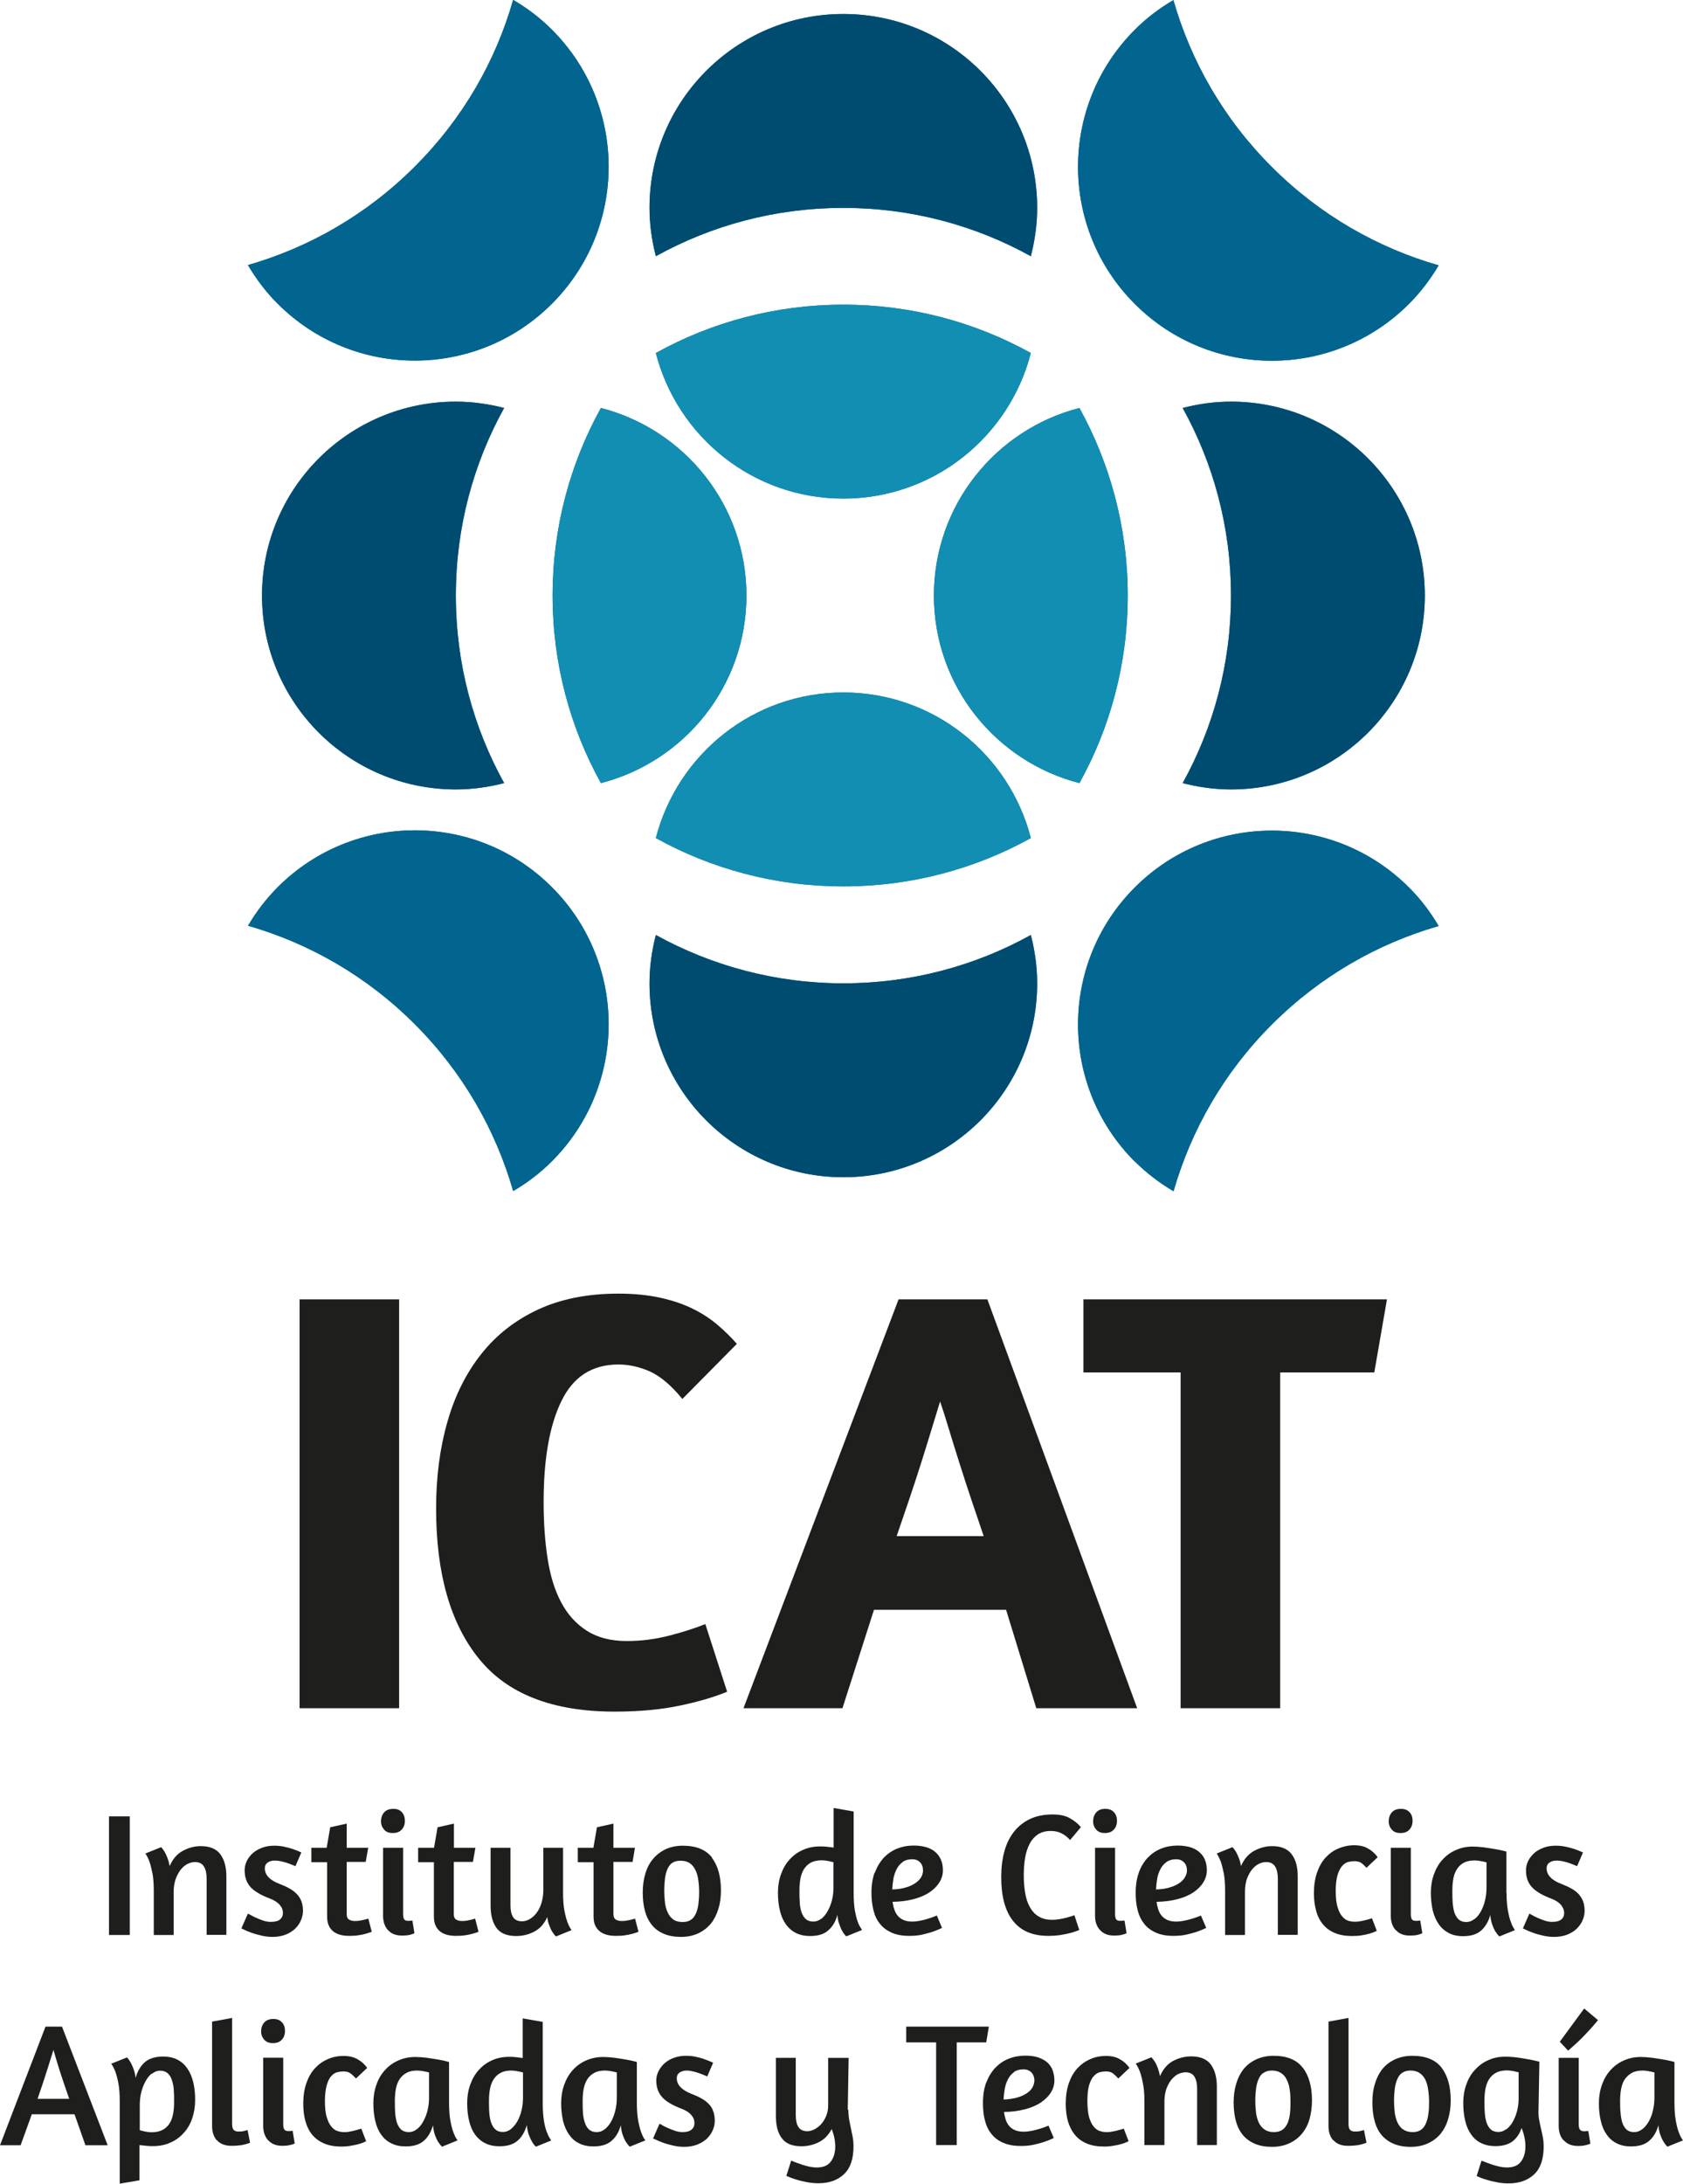 <?xml version="1.0" encoding="UTF-8"?><svg id="Capa_1" xmlns="http://www.w3.org/2000/svg" viewBox="0 0 114.27 148.22"><defs><style>.cls-1{fill:#004c71;}.cls-2{fill:#01658f;}.cls-3{fill:#128eb3;}.cls-4{fill:#1e1e1c;}</style></defs><g><path class="cls-2" d="M83.58,27.26c-1.14,0-2.23,.16-3.28,.43,2.09,3.77,3.28,8.11,3.28,12.73s-1.19,8.96-3.28,12.73c1.05,.27,2.15,.43,3.28,.43,7.27,0,13.16-5.89,13.16-13.16s-5.89-13.16-13.16-13.16Z"/><path class="cls-2" d="M34.23,27.69c-1.05-.27-2.15-.43-3.28-.43-7.27,0-13.16,5.89-13.16,13.16s5.89,13.16,13.16,13.16c1.14,0,2.23-.16,3.28-.43-2.09-3.77-3.28-8.11-3.28-12.73s1.19-8.96,3.28-12.73Z"/><path class="cls-2" d="M69.99,17.39c.27-1.05,.43-2.15,.43-3.28,0-7.27-5.89-13.16-13.16-13.16s-13.16,5.89-13.16,13.16c0,1.13,.16,2.23,.43,3.28,3.77-2.09,8.11-3.28,12.73-3.28s8.96,1.19,12.73,3.28Z"/><path class="cls-2" d="M44.53,63.46c-.27,1.05-.43,2.15-.43,3.28,0,7.27,5.89,13.16,13.16,13.16s13.16-5.89,13.16-13.16c0-1.14-.16-2.23-.43-3.28-3.77,2.09-8.11,3.28-12.73,3.28s-8.96-1.2-12.73-3.28Z"/><path class="cls-2" d="M77.05,78.83c.81,.8,1.69,1.47,2.63,2.02,1.19-4.14,3.41-8.06,6.68-11.32,3.27-3.27,7.18-5.49,11.32-6.68-.55-.93-1.21-1.82-2.02-2.62-5.14-5.14-13.47-5.14-18.61,0-5.14,5.14-5.14,13.47,0,18.61Z"/><path class="cls-2" d="M16.84,18c.55,.93,1.21,1.82,2.02,2.62,5.14,5.14,13.47,5.14,18.61,0,5.14-5.14,5.14-13.47,0-18.61-.8-.8-1.69-1.47-2.63-2.02-1.18,4.15-3.41,8.06-6.68,11.32-3.27,3.27-7.18,5.49-11.32,6.68Z"/><path class="cls-2" d="M79.68,0c-.94,.55-1.82,1.21-2.63,2.02-5.14,5.14-5.14,13.47,0,18.61,5.14,5.14,13.47,5.14,18.61,0,.8-.8,1.47-1.69,2.02-2.62-4.15-1.19-8.06-3.41-11.33-6.68-3.27-3.26-5.49-7.17-6.68-11.32Z"/><path class="cls-2" d="M34.84,80.84c.94-.55,1.82-1.21,2.63-2.02,5.14-5.14,5.14-13.47,0-18.61-5.14-5.14-13.47-5.14-18.61,0-.8,.8-1.47,1.69-2.02,2.62,4.14,1.19,8.05,3.41,11.32,6.68,3.27,3.27,5.49,7.18,6.68,11.32Z"/><path class="cls-2" d="M73.29,27.69c-5.68,1.46-9.88,6.6-9.88,12.73s4.2,11.27,9.88,12.73c2.09-3.77,3.28-8.11,3.28-12.73s-1.2-8.96-3.28-12.73Z"/><path class="cls-2" d="M50.68,40.42c0-6.13-4.2-11.27-9.88-12.73-2.09,3.77-3.28,8.11-3.28,12.73s1.19,8.96,3.28,12.73c5.68-1.46,9.88-6.6,9.88-12.73Z"/><path class="cls-2" d="M57.26,33.84c6.13,0,11.27-4.2,12.73-9.88-3.77-2.09-8.11-3.28-12.73-3.28s-8.96,1.19-12.73,3.28c1.46,5.68,6.6,9.88,12.73,9.88Z"/><path class="cls-2" d="M57.26,47c-6.13,0-11.26,4.2-12.73,9.88,3.77,2.09,8.11,3.28,12.73,3.28s8.96-1.19,12.73-3.28c-1.46-5.68-6.6-9.88-12.73-9.88Z"/><path class="cls-1" d="M83.58,27.26c-1.14,0-2.23,.16-3.28,.43,2.09,3.77,3.28,8.11,3.28,12.73s-1.19,8.96-3.28,12.73c1.05,.27,2.15,.43,3.28,.43,7.27,0,13.16-5.89,13.16-13.16s-5.89-13.16-13.16-13.16Z"/><path class="cls-1" d="M34.23,27.69c-1.05-.27-2.15-.43-3.28-.43-7.27,0-13.16,5.89-13.16,13.16s5.89,13.16,13.16,13.16c1.14,0,2.23-.16,3.28-.43-2.09-3.77-3.28-8.11-3.28-12.73s1.19-8.96,3.28-12.73Z"/><path class="cls-1" d="M69.99,17.39c.27-1.05,.43-2.15,.43-3.28,0-7.27-5.89-13.16-13.16-13.16s-13.16,5.89-13.16,13.16c0,1.13,.16,2.23,.43,3.28,3.77-2.09,8.11-3.28,12.73-3.28s8.96,1.19,12.73,3.28Z"/><path class="cls-1" d="M44.53,63.46c-.27,1.05-.43,2.15-.43,3.28,0,7.27,5.89,13.16,13.16,13.16s13.16-5.89,13.16-13.16c0-1.14-.16-2.23-.43-3.28-3.77,2.09-8.11,3.28-12.73,3.28s-8.96-1.2-12.73-3.28Z"/><path class="cls-2" d="M77.05,78.83c.81,.8,1.69,1.47,2.63,2.02,1.19-4.14,3.41-8.06,6.68-11.32,3.27-3.27,7.18-5.49,11.32-6.68-.55-.93-1.21-1.82-2.02-2.62-5.14-5.14-13.47-5.14-18.61,0-5.14,5.14-5.14,13.47,0,18.61Z"/><path class="cls-2" d="M16.84,18c.55,.93,1.21,1.82,2.02,2.62,5.14,5.14,13.47,5.14,18.61,0,5.14-5.14,5.14-13.47,0-18.61-.8-.8-1.69-1.47-2.63-2.02-1.18,4.15-3.41,8.06-6.68,11.32-3.27,3.27-7.18,5.49-11.32,6.68Z"/><path class="cls-2" d="M79.68,0c-.94,.55-1.82,1.21-2.63,2.02-5.14,5.14-5.14,13.47,0,18.61,5.14,5.14,13.47,5.14,18.61,0,.8-.8,1.47-1.69,2.02-2.62-4.15-1.19-8.06-3.41-11.33-6.68-3.27-3.26-5.49-7.17-6.68-11.32Z"/><path class="cls-2" d="M34.84,80.84c.94-.55,1.82-1.21,2.63-2.02,5.14-5.14,5.14-13.47,0-18.61-5.14-5.14-13.47-5.14-18.61,0-.8,.8-1.47,1.69-2.02,2.62,4.14,1.19,8.05,3.41,11.32,6.68,3.27,3.27,5.49,7.18,6.68,11.32Z"/><path class="cls-3" d="M73.29,27.69c-5.68,1.46-9.88,6.6-9.88,12.73s4.2,11.27,9.88,12.73c2.09-3.77,3.28-8.11,3.28-12.73s-1.2-8.96-3.28-12.73Z"/><path class="cls-3" d="M50.68,40.42c0-6.13-4.2-11.27-9.88-12.73-2.09,3.77-3.28,8.11-3.28,12.73s1.19,8.96,3.28,12.73c5.68-1.46,9.88-6.6,9.88-12.73Z"/><path class="cls-3" d="M57.26,33.84c6.13,0,11.27-4.2,12.73-9.88-3.77-2.09-8.11-3.28-12.73-3.28s-8.96,1.19-12.73,3.28c1.46,5.68,6.6,9.88,12.73,9.88Z"/><path class="cls-3" d="M57.26,47c-6.13,0-11.26,4.2-12.73,9.88,3.77,2.09,8.11,3.28,12.73,3.28s8.96-1.19,12.73-3.28c-1.46-5.68-6.6-9.88-12.73-9.88Z"/></g><g><path class="cls-4" d="M7.4,123.28h1.41v8.05h-1.41v-8.05Z"/><path class="cls-4" d="M14.03,131.33v-3.84c0-.33-.06-.6-.18-.8-.12-.2-.32-.31-.61-.31-.18,0-.36,.05-.53,.14-.17,.09-.32,.22-.46,.4-.13,.17-.24,.39-.33,.63-.08,.25-.13,.53-.13,.84v2.94h-1.35v-3c0-.48-.03-.87-.09-1.19-.07-.32-.13-.58-.2-.78-.08-.23-.18-.41-.28-.56l1.07-.43c.08,.08,.16,.19,.24,.32,.06,.11,.13,.25,.19,.41,.06,.16,.11,.34,.15,.55,.21-.48,.5-.82,.89-1.03,.39-.21,.79-.32,1.22-.32,.61,0,1.05,.18,1.33,.55,.27,.37,.41,.87,.41,1.5v3.97h-1.34Z"/><path class="cls-4" d="M18.62,125.27c.23,0,.46,.02,.68,.07,.22,.05,.42,.1,.59,.16,.21,.07,.4,.15,.57,.23l-.4,.93c-.16-.07-.32-.13-.48-.19-.13-.05-.28-.09-.45-.13-.16-.04-.33-.06-.48-.06-.18,0-.34,.04-.47,.13-.13,.09-.2,.22-.2,.39,0,.45,.33,.81,.99,1.06,.25,.1,.47,.19,.66,.3,.2,.11,.37,.23,.51,.38,.14,.14,.25,.31,.32,.49,.07,.18,.11,.41,.11,.66,0,.22-.05,.44-.14,.65-.09,.21-.22,.4-.4,.57-.18,.17-.39,.3-.65,.4-.26,.1-.55,.15-.87,.15-.26,0-.52-.03-.77-.09-.25-.06-.48-.12-.69-.2-.2-.07-.36-.14-.48-.2l-.18-.09,.44-1,.16,.08c.1,.06,.23,.13,.39,.2,.16,.07,.33,.14,.51,.2,.18,.06,.35,.08,.5,.08,.28,0,.48-.05,.62-.16,.13-.11,.2-.26,.2-.44,0-.21-.07-.39-.22-.56s-.37-.31-.66-.42c-.61-.23-1.05-.49-1.32-.78-.26-.29-.4-.67-.4-1.14,0-.22,.05-.43,.15-.64,.1-.2,.24-.38,.42-.54,.18-.15,.39-.27,.64-.36,.25-.09,.51-.13,.79-.13Z"/><path class="cls-4" d="M21.11,125.41h1.07l.24-1.39,1.12-.25v1.64h1.46l-.17,.96h-1.29v3.52c0,.21,.05,.34,.17,.4,.11,.06,.23,.09,.37,.09,.11,0,.22,0,.33-.02,.11-.02,.21-.04,.3-.06,.1-.03,.2-.05,.3-.08l.23,.89-.11,.04c-.07,.03-.18,.06-.31,.1-.14,.04-.3,.07-.49,.1-.18,.03-.39,.04-.61,.04s-.43-.02-.61-.07c-.19-.05-.35-.13-.48-.23-.13-.11-.24-.24-.31-.41-.08-.17-.11-.37-.11-.62v-3.67h-1.07v-.96Z"/><path class="cls-4" d="M27.29,123c.13,.15,.2,.34,.2,.58s-.07,.44-.21,.59c-.14,.16-.34,.24-.61,.24s-.45-.07-.59-.23c-.14-.16-.21-.34-.21-.56,0-.25,.07-.45,.21-.61,.14-.16,.35-.24,.63-.24,.25,0,.44,.07,.58,.23Zm-.95,8c-.22-.25-.33-.57-.33-.97v-4.62h1.36v4.5c0,.18,.03,.3,.08,.37,.05,.06,.14,.09,.25,.09h.1s.07,0,.1-.01c.03,0,.07,0,.1-.01l.14,.86c-.05,.03-.13,.06-.21,.08-.07,.02-.16,.05-.27,.06-.11,.01-.23,.02-.36,.02-.42,0-.74-.12-.96-.38Z"/><path class="cls-4" d="M28.4,125.41h1.07l.24-1.39,1.11-.25v1.64h1.46l-.17,.96h-1.3v3.52c0,.21,.06,.34,.17,.4,.11,.06,.23,.09,.36,.09,.11,0,.23,0,.33-.02,.11-.02,.21-.04,.3-.06,.1-.03,.2-.05,.29-.08l.23,.89-.1,.04c-.07,.03-.18,.06-.32,.1-.14,.04-.3,.07-.49,.1-.19,.03-.39,.04-.61,.04s-.43-.02-.61-.07c-.19-.05-.35-.13-.48-.23-.13-.11-.24-.24-.31-.41-.08-.17-.11-.37-.11-.62v-3.67h-1.07v-.96Z"/><path class="cls-4" d="M36.87,125.41h1.36v3.06c0,.47,.03,.87,.09,1.19,.06,.32,.13,.58,.2,.78,.09,.24,.18,.42,.29,.56l-1.06,.43c-.09-.08-.18-.2-.26-.33-.07-.11-.13-.25-.19-.41-.07-.16-.12-.36-.14-.58-.21,.47-.51,.8-.9,1-.39,.2-.79,.29-1.21,.29-.63,0-1.07-.18-1.34-.55-.26-.36-.4-.86-.4-1.5v-3.94h1.35v3.92c0,.34,.06,.6,.18,.79,.12,.19,.32,.28,.61,.28,.17,0,.35-.05,.52-.15,.17-.1,.33-.24,.46-.42,.14-.18,.25-.4,.33-.66,.08-.26,.13-.55,.13-.86v-2.9Z"/><path class="cls-4" d="M39.22,125.41h1.07l.24-1.39,1.12-.25v1.64h1.46l-.16,.96h-1.3v3.52c0,.21,.06,.34,.17,.4,.11,.06,.23,.09,.37,.09,.11,0,.22,0,.33-.02,.11-.02,.21-.04,.3-.06,.1-.03,.2-.05,.3-.08l.23,.89-.1,.04c-.07,.03-.18,.06-.32,.1-.14,.04-.3,.07-.49,.1-.19,.03-.39,.04-.61,.04s-.43-.02-.62-.07c-.19-.05-.35-.13-.48-.23-.14-.11-.24-.24-.32-.41-.08-.17-.11-.37-.11-.62v-3.67h-1.07v-.96Z"/><path class="cls-4" d="M48.33,126.08c.41,.54,.62,1.28,.62,2.22,0,.44-.05,.86-.17,1.24-.11,.38-.28,.72-.5,1-.23,.28-.51,.5-.85,.67-.34,.16-.74,.25-1.19,.25s-.84-.07-1.17-.21c-.33-.14-.6-.34-.81-.6-.21-.26-.37-.58-.47-.95-.1-.37-.15-.79-.15-1.26s.06-.87,.17-1.25c.11-.39,.28-.72,.51-1,.23-.28,.51-.5,.85-.67,.34-.16,.74-.25,1.19-.25,.91,0,1.57,.27,1.99,.81Zm-2.67,.34c-.15,.1-.26,.25-.34,.43-.08,.19-.14,.4-.17,.65-.03,.25-.05,.52-.05,.81s.02,.57,.05,.83c.03,.26,.1,.49,.2,.69,.09,.2,.22,.34,.38,.46,.16,.11,.37,.16,.62,.16,.23,0,.42-.05,.56-.15,.15-.1,.26-.25,.34-.43,.08-.18,.14-.4,.17-.65,.03-.25,.05-.51,.05-.79s-.02-.57-.06-.83c-.03-.26-.1-.49-.2-.69-.1-.2-.22-.35-.39-.46-.16-.11-.37-.16-.62-.16-.23,0-.42,.05-.56,.15Z"/><path class="cls-4" d="M57.46,131.42s-.05-.05-.11-.11c-.06-.07-.12-.16-.18-.28-.07-.12-.13-.27-.19-.45-.07-.18-.11-.39-.12-.62-.13,.48-.35,.83-.65,1.08-.29,.25-.7,.36-1.21,.36-.37,0-.69-.07-.97-.21-.27-.14-.5-.34-.68-.6-.18-.25-.32-.57-.4-.93-.09-.37-.13-.77-.13-1.21s.07-.87,.21-1.25c.14-.39,.33-.72,.58-.99,.25-.28,.55-.5,.9-.65,.35-.16,.74-.24,1.15-.24,.14,0,.29,0,.46,.02,.16,.01,.32,.04,.48,.06v-2.69l1.36,.24v5.52c0,.47,.03,.87,.08,1.18,.06,.32,.12,.57,.19,.76,.07,.2,.14,.33,.2,.42,.06,.09,.09,.14,.1,.16l-1.06,.43Zm-1.69-1.19c.16-.13,.31-.31,.43-.53,.12-.22,.22-.46,.29-.74,.07-.28,.1-.56,.1-.86v-1.71c-.08-.02-.2-.05-.35-.08-.16-.03-.3-.05-.43-.05-.3,0-.55,.05-.74,.15-.19,.1-.35,.25-.47,.43-.12,.18-.2,.4-.25,.65-.05,.25-.07,.53-.07,.83,0,.28,0,.54,.02,.8,.01,.25,.06,.48,.12,.67,.07,.19,.17,.35,.29,.46,.13,.11,.3,.17,.51,.17,.2,0,.38-.07,.55-.2Z"/><path class="cls-4" d="M59.4,127.11c.14-.4,.35-.74,.6-1.02,.26-.27,.56-.48,.91-.62,.35-.14,.72-.21,1.13-.21,.36,0,.66,.05,.91,.13,.25,.09,.45,.2,.61,.36,.16,.15,.27,.33,.35,.53,.08,.21,.11,.43,.11,.67,0,.28-.08,.56-.24,.81-.16,.26-.39,.49-.68,.68-.3,.2-.66,.35-1.08,.46-.42,.11-.89,.17-1.42,.18,.03,.18,.06,.35,.12,.51,.05,.16,.13,.31,.23,.43,.1,.12,.23,.22,.39,.29,.15,.07,.35,.11,.59,.11,.17,0,.36-.02,.56-.06,.2-.04,.38-.09,.54-.14,.2-.06,.39-.13,.58-.21l.35,.84c-.21,.1-.43,.19-.66,.27-.21,.07-.45,.13-.71,.19-.27,.06-.55,.08-.86,.08-.46,0-.85-.07-1.17-.21s-.59-.33-.8-.59c-.21-.25-.36-.56-.45-.92-.09-.36-.14-.76-.14-1.19,0-.53,.07-1,.22-1.4Zm1.89-.73c-.17,.12-.31,.28-.41,.48-.1,.2-.18,.42-.22,.65-.04,.24-.07,.49-.08,.73,.38-.01,.7-.06,.97-.15,.26-.08,.48-.19,.64-.31,.17-.12,.29-.26,.37-.4,.07-.14,.11-.28,.11-.43,0-.23-.07-.42-.2-.55-.13-.14-.31-.21-.53-.21-.26,0-.48,.06-.65,.18Z"/><path class="cls-4" d="M72.67,124.9c-.19-.21-.39-.37-.6-.47-.21-.11-.46-.16-.73-.16-.34,0-.63,.08-.87,.23-.23,.16-.42,.37-.56,.64-.14,.27-.25,.59-.31,.96-.06,.36-.09,.76-.09,1.17s.03,.81,.09,1.18c.06,.37,.16,.69,.31,.96,.15,.28,.34,.5,.59,.65,.25,.16,.56,.24,.94,.24,.18,0,.35-.02,.53-.05,.16-.03,.32-.06,.46-.1,.14-.04,.26-.07,.35-.1,.09-.03,.15-.05,.17-.06l.33,1-.15,.06c-.1,.04-.25,.09-.44,.14-.19,.05-.41,.1-.67,.14-.26,.04-.54,.06-.85,.06-1.06,0-1.86-.34-2.39-1.02-.54-.68-.8-1.67-.8-2.98,0-.63,.07-1.2,.21-1.72,.14-.52,.36-.97,.65-1.34,.29-.37,.65-.66,1.09-.87,.44-.21,.96-.31,1.55-.31,.47,0,.86,.08,1.17,.26,.3,.17,.55,.37,.74,.6l-.73,.87Z"/><path class="cls-4" d="M75.64,123c.13,.15,.2,.34,.2,.58s-.07,.44-.21,.59c-.14,.16-.34,.24-.61,.24s-.45-.07-.59-.23c-.14-.16-.21-.34-.21-.56,0-.25,.07-.45,.21-.61,.14-.16,.34-.24,.62-.24,.25,0,.45,.07,.58,.23Zm-.95,8c-.23-.25-.34-.57-.34-.97v-4.62h1.36v4.5c0,.18,.03,.3,.08,.37,.05,.06,.14,.09,.25,.09h.1s.07,0,.1-.01c.03,0,.07,0,.11-.01l.14,.86c-.05,.03-.13,.06-.21,.08-.07,.02-.16,.05-.27,.06-.11,.01-.23,.02-.36,.02-.42,0-.74-.12-.96-.38Z"/><path class="cls-4" d="M77.31,127.11c.15-.4,.35-.74,.61-1.02,.26-.27,.56-.48,.91-.62,.35-.14,.73-.21,1.13-.21,.36,0,.66,.05,.91,.13,.25,.09,.45,.2,.61,.36,.16,.15,.28,.33,.35,.53,.08,.21,.11,.43,.11,.67,0,.28-.08,.56-.24,.81-.16,.26-.39,.49-.68,.68-.3,.2-.66,.35-1.08,.46-.42,.11-.89,.17-1.41,.18,.02,.18,.06,.35,.11,.51,.05,.16,.13,.31,.23,.43,.1,.12,.23,.22,.39,.29,.16,.07,.35,.11,.59,.11,.17,0,.36-.02,.56-.06,.2-.04,.38-.09,.55-.14,.2-.06,.39-.13,.58-.21l.36,.84c-.21,.1-.43,.19-.66,.27-.21,.07-.45,.13-.71,.19-.27,.06-.56,.08-.86,.08-.46,0-.85-.07-1.17-.21-.32-.14-.59-.33-.8-.59-.2-.25-.36-.56-.45-.92-.1-.36-.14-.76-.14-1.19,0-.53,.07-1,.22-1.4Zm1.89-.73c-.17,.12-.31,.28-.41,.48-.11,.2-.18,.42-.22,.65-.04,.24-.07,.49-.08,.73,.38-.01,.71-.06,.97-.15,.27-.08,.48-.19,.65-.31,.17-.12,.29-.26,.36-.4,.08-.14,.12-.28,.12-.43,0-.23-.07-.42-.2-.55-.14-.14-.31-.21-.53-.21-.26,0-.48,.06-.65,.18Z"/><path class="cls-4" d="M86.76,131.33v-3.84c0-.33-.06-.6-.18-.8-.12-.2-.32-.31-.61-.31-.18,0-.36,.05-.53,.14-.17,.09-.32,.22-.46,.4-.13,.17-.24,.39-.33,.63-.08,.25-.12,.53-.12,.84v2.94h-1.35v-3c0-.48-.03-.87-.09-1.19-.07-.32-.13-.58-.2-.78-.09-.23-.18-.41-.28-.56l1.07-.43c.08,.08,.16,.19,.24,.32,.06,.11,.13,.25,.19,.41,.07,.16,.11,.34,.15,.55,.21-.48,.51-.82,.89-1.03,.39-.21,.8-.32,1.22-.32,.61,0,1.05,.18,1.33,.55,.28,.37,.41,.87,.41,1.5v3.97h-1.34Z"/><path class="cls-4" d="M92.81,126.8c-.12-.13-.24-.25-.36-.34-.12-.1-.29-.14-.5-.14-.12,0-.25,.02-.4,.05-.15,.04-.28,.12-.41,.26-.13,.14-.23,.34-.32,.61-.08,.27-.13,.64-.13,1.09s.04,.84,.13,1.12c.08,.27,.19,.49,.32,.63,.13,.15,.27,.25,.42,.29,.15,.04,.29,.06,.44,.06,.11,0,.23-.01,.34-.03,.12-.02,.23-.04,.34-.07,.11-.03,.21-.05,.29-.08,.08-.02,.14-.04,.18-.06l.33,.86s-.08,.03-.16,.07c-.08,.04-.2,.08-.34,.12-.14,.04-.31,.08-.51,.11-.2,.04-.42,.05-.67,.05-.46,0-.85-.07-1.18-.21-.33-.14-.59-.33-.8-.59-.21-.25-.37-.56-.46-.92-.1-.36-.15-.76-.15-1.19,0-.52,.07-.98,.21-1.39,.14-.4,.33-.75,.58-1.02,.25-.27,.53-.48,.87-.62,.33-.14,.69-.22,1.07-.22s.69,.07,.94,.22c.26,.14,.48,.34,.66,.59l-.76,.72Z"/><path class="cls-4" d="M95.71,123c.13,.15,.2,.34,.2,.58s-.07,.44-.21,.59c-.13,.16-.34,.24-.61,.24s-.45-.07-.59-.23c-.14-.16-.21-.34-.21-.56,0-.25,.07-.45,.21-.61,.14-.16,.34-.24,.62-.24,.25,0,.45,.07,.58,.23Zm-.95,8c-.22-.25-.33-.57-.33-.97v-4.62h1.36v4.5c0,.18,.03,.3,.08,.37,.06,.06,.14,.09,.25,.09h.1s.07,0,.1-.01c.04,0,.07,0,.11-.01l.14,.86c-.06,.03-.13,.06-.21,.08-.07,.02-.16,.05-.27,.06-.11,.01-.23,.02-.36,.02-.42,0-.74-.12-.96-.38Z"/><path class="cls-4" d="M102.29,128.47c0,.47,.03,.87,.09,1.19,.06,.32,.12,.58,.2,.78,.08,.24,.18,.42,.28,.56l-1.06,.43c-.1-.1-.2-.23-.29-.37-.07-.12-.14-.28-.2-.46-.06-.18-.11-.39-.12-.63-.14,.48-.36,.83-.65,1.08-.3,.25-.7,.36-1.2,.36-.38,0-.7-.07-.97-.21-.27-.14-.5-.34-.68-.6-.18-.25-.32-.57-.41-.93-.08-.37-.13-.77-.13-1.21s.07-.87,.21-1.25c.14-.39,.33-.72,.58-.99,.25-.28,.55-.5,.9-.65,.35-.16,.73-.24,1.15-.24,.24,0,.49,.02,.74,.05,.26,.04,.5,.07,.72,.11,.22,.04,.41,.07,.56,.11,.16,.04,.25,.06,.27,.07v2.81Zm-2.17,1.78c.17-.13,.31-.31,.43-.53,.12-.22,.22-.47,.28-.75,.07-.28,.1-.57,.1-.86v-1.71c-.08-.02-.2-.05-.36-.08-.16-.03-.3-.05-.43-.05-.3,0-.55,.05-.74,.15-.2,.1-.35,.25-.47,.43-.12,.18-.21,.4-.25,.65-.05,.25-.07,.53-.07,.83,0,.28,0,.54,.02,.8,.02,.25,.06,.48,.12,.68,.07,.19,.16,.35,.29,.47,.13,.11,.3,.17,.51,.17,.2,0,.38-.06,.55-.2Z"/><path class="cls-4" d="M105.63,125.27c.23,0,.46,.02,.68,.07,.22,.05,.42,.1,.6,.16,.2,.07,.39,.15,.57,.23l-.4,.93c-.16-.07-.31-.13-.47-.19-.13-.05-.28-.09-.45-.13-.16-.04-.32-.06-.48-.06-.18,0-.34,.04-.47,.13-.13,.09-.2,.22-.2,.39,0,.45,.33,.81,.99,1.06,.25,.1,.46,.19,.66,.3,.2,.11,.37,.23,.51,.38,.13,.14,.24,.31,.31,.49s.11,.41,.11,.66c0,.22-.05,.44-.14,.65-.09,.21-.23,.4-.4,.57-.18,.17-.4,.3-.65,.4-.26,.1-.55,.15-.88,.15-.26,0-.52-.03-.77-.09-.26-.06-.49-.12-.69-.2-.2-.07-.36-.14-.48-.2l-.18-.09,.44-1,.15,.08c.1,.06,.23,.13,.39,.2,.16,.07,.33,.14,.51,.2,.18,.06,.35,.08,.5,.08,.28,0,.48-.05,.61-.16,.14-.11,.2-.26,.2-.44,0-.21-.08-.39-.22-.56-.15-.17-.37-.31-.66-.42-.61-.23-1.05-.49-1.31-.78-.27-.29-.4-.67-.4-1.14,0-.22,.05-.43,.15-.64,.1-.2,.25-.38,.42-.54,.18-.15,.39-.27,.64-.36,.24-.09,.51-.13,.8-.13Z"/><path class="cls-4" d="M3.09,137.55h1.12l3.1,8.05h-1.51l-.74-2.1H2.16l-.76,2.1H0l3.09-8.05Zm1.61,4.9c-.25-.71-.47-1.36-.66-1.95-.18-.58-.32-1.04-.41-1.37-.11,.36-.26,.83-.44,1.4-.18,.58-.4,1.22-.64,1.92h2.15Z"/><path class="cls-4" d="M8.13,148.22v-5.62c0-.48-.03-.87-.09-1.19-.06-.32-.13-.58-.2-.78-.09-.23-.18-.42-.29-.56l1.07-.43c.1,.1,.18,.22,.26,.36,.06,.12,.13,.26,.19,.43,.06,.17,.11,.37,.14,.6,.13-.48,.35-.83,.64-1.08,.29-.24,.7-.37,1.23-.37,.37,0,.69,.07,.96,.21,.28,.14,.5,.34,.68,.6,.18,.26,.31,.57,.4,.93,.09,.37,.13,.77,.13,1.21s-.07,.87-.2,1.25c-.13,.39-.33,.72-.58,.99-.25,.28-.55,.5-.9,.65-.35,.16-.74,.24-1.17,.24-.15,0-.3,0-.46-.02-.16-.02-.31-.03-.47-.05v2.39l-1.36,.23Zm2.18-7.49c-.17,.13-.31,.31-.43,.53-.12,.22-.22,.47-.29,.75-.07,.28-.1,.56-.1,.86v1.71c.08,.03,.2,.05,.36,.09,.16,.03,.3,.05,.42,.05,.3,0,.55-.05,.75-.15,.2-.1,.36-.25,.48-.43,.12-.18,.2-.4,.25-.65,.05-.25,.07-.53,.07-.83,0-.28,0-.54-.02-.8-.01-.25-.06-.48-.13-.68-.06-.2-.16-.35-.29-.47-.13-.11-.3-.17-.51-.17-.2,0-.38,.07-.55,.21Z"/><path class="cls-4" d="M14.72,145.27c-.21-.25-.32-.57-.32-.96v-7.1l1.36-.25v7.22c0,.18,.04,.31,.11,.38,.07,.07,.17,.11,.31,.11,.08,0,.16,0,.23-.01,.08,0,.14-.02,.21-.04,.07-.02,.13-.03,.19-.05l.17,.86c-.1,.04-.22,.08-.35,.11-.11,.03-.24,.06-.39,.07-.15,.02-.32,.03-.51,.03-.45,0-.78-.13-1-.38Z"/><path class="cls-4" d="M19.15,137.26c.13,.15,.2,.34,.2,.58s-.07,.44-.21,.59c-.14,.16-.34,.24-.61,.24s-.45-.08-.59-.23c-.14-.16-.21-.34-.21-.56,0-.25,.07-.45,.21-.61,.14-.16,.35-.24,.62-.24,.25,0,.45,.07,.58,.23Zm-.95,8c-.22-.25-.33-.57-.33-.97v-4.63h1.36v4.51c0,.18,.03,.3,.08,.37,.05,.06,.14,.1,.25,.1h.1s.07,0,.1-.01c.03,0,.07,0,.11-.01l.14,.86c-.05,.03-.13,.06-.21,.08-.07,.02-.16,.04-.27,.06-.11,.01-.23,.02-.36,.02-.42,0-.74-.13-.96-.38Z"/><path class="cls-4" d="M24.17,141.07c-.12-.13-.24-.25-.37-.34-.12-.1-.29-.14-.49-.14-.12,0-.25,.02-.4,.05-.15,.04-.29,.12-.41,.26-.13,.13-.23,.34-.31,.61-.08,.27-.13,.64-.13,1.09s.04,.84,.13,1.11c.08,.27,.19,.49,.32,.64,.13,.15,.27,.25,.42,.29,.15,.05,.3,.07,.44,.07,.11,0,.23,0,.34-.03,.12-.02,.23-.04,.34-.07,.11-.03,.21-.06,.29-.08,.08-.02,.15-.04,.19-.06l.33,.86s-.08,.03-.16,.07c-.08,.04-.2,.08-.34,.12-.15,.04-.31,.08-.51,.11-.2,.04-.42,.06-.67,.06-.46,0-.85-.07-1.17-.21-.33-.14-.59-.33-.81-.59-.21-.25-.36-.56-.46-.91-.1-.36-.15-.76-.15-1.19,0-.53,.07-.99,.21-1.4,.14-.4,.33-.74,.58-1.01,.25-.27,.54-.48,.87-.62,.33-.15,.69-.22,1.07-.22s.69,.07,.95,.22c.26,.14,.48,.34,.66,.59l-.76,.72Z"/><path class="cls-4" d="M30.49,142.73c0,.48,.03,.87,.09,1.2,.06,.32,.12,.58,.2,.78,.09,.24,.18,.43,.29,.56l-1.06,.43c-.1-.1-.2-.23-.29-.37-.07-.13-.14-.28-.2-.46-.06-.18-.1-.39-.12-.63-.14,.48-.35,.83-.65,1.08-.3,.25-.7,.36-1.21,.36-.37,0-.7-.07-.97-.21-.28-.13-.5-.33-.69-.59-.18-.25-.32-.57-.4-.93-.09-.37-.13-.77-.13-1.21s.07-.87,.21-1.25c.13-.39,.33-.72,.58-.99,.25-.28,.55-.5,.9-.65,.35-.16,.73-.24,1.16-.24,.24,0,.48,.02,.74,.05,.26,.04,.5,.07,.72,.11,.22,.04,.41,.07,.56,.11,.16,.04,.24,.06,.27,.07v2.8Zm-2.18,1.78c.17-.13,.31-.31,.43-.53,.12-.22,.22-.46,.29-.75,.07-.28,.1-.57,.1-.86v-1.71c-.08-.02-.2-.05-.36-.08-.16-.03-.3-.05-.43-.05-.3,0-.55,.05-.74,.16-.2,.1-.35,.25-.47,.43-.12,.18-.2,.4-.25,.65-.05,.25-.07,.53-.07,.83,0,.28,0,.54,.02,.8,.02,.25,.06,.48,.12,.67,.07,.2,.17,.36,.29,.47,.13,.11,.3,.17,.51,.17,.2,0,.38-.06,.55-.2Z"/><path class="cls-4" d="M36.38,145.69s-.05-.05-.11-.11c-.05-.07-.12-.16-.18-.28-.07-.12-.13-.27-.2-.45-.06-.18-.1-.39-.12-.62-.14,.48-.35,.83-.65,1.08-.3,.25-.7,.36-1.21,.36-.37,0-.7-.07-.97-.21-.27-.13-.5-.33-.69-.59-.18-.25-.32-.57-.4-.93-.09-.37-.13-.77-.13-1.21s.07-.87,.21-1.25c.14-.39,.33-.72,.58-.99,.25-.28,.55-.5,.89-.65,.35-.16,.74-.24,1.15-.24,.14,0,.3,0,.46,.02,.16,.02,.32,.04,.48,.06v-2.69l1.36,.24v5.52c0,.48,.03,.87,.08,1.18,.05,.32,.12,.57,.19,.76,.07,.19,.14,.33,.2,.42,.06,.09,.09,.15,.1,.17l-1.06,.43Zm-1.69-1.19c.17-.13,.31-.31,.44-.53,.12-.22,.22-.46,.28-.74,.07-.28,.1-.56,.1-.86v-1.71c-.08-.02-.2-.05-.36-.08-.16-.03-.3-.05-.42-.05-.3,0-.55,.05-.74,.16-.2,.1-.35,.25-.47,.43-.12,.18-.2,.4-.25,.65-.05,.25-.07,.53-.07,.83,0,.28,0,.54,.02,.8,.02,.25,.06,.48,.13,.67,.07,.2,.16,.35,.29,.46,.13,.12,.3,.17,.51,.17,.2,0,.38-.07,.55-.2Z"/><path class="cls-4" d="M43.24,142.73c0,.48,.03,.87,.09,1.2,.06,.32,.13,.58,.2,.78,.09,.24,.18,.43,.29,.56l-1.06,.43c-.11-.1-.2-.23-.29-.37-.07-.13-.14-.28-.2-.46-.06-.18-.1-.39-.12-.63-.13,.48-.35,.83-.65,1.08-.3,.25-.7,.36-1.21,.36-.37,0-.7-.07-.97-.21-.28-.13-.5-.33-.68-.59-.18-.25-.32-.57-.41-.93-.08-.37-.13-.77-.13-1.21s.07-.87,.21-1.25c.14-.39,.33-.72,.58-.99,.25-.28,.55-.5,.9-.65,.35-.16,.74-.24,1.16-.24,.24,0,.48,.02,.74,.05,.26,.04,.5,.07,.72,.11,.22,.04,.41,.07,.56,.11,.16,.04,.25,.06,.27,.07v2.8Zm-2.17,1.78c.16-.13,.31-.31,.43-.53,.12-.22,.21-.46,.28-.75,.07-.28,.1-.57,.1-.86v-1.71c-.08-.02-.2-.05-.36-.08-.15-.03-.3-.05-.43-.05-.3,0-.55,.05-.74,.16-.2,.1-.35,.25-.47,.43-.12,.18-.2,.4-.25,.65-.05,.25-.07,.53-.07,.83,0,.28,0,.54,.02,.8,.02,.25,.06,.48,.13,.67,.07,.2,.16,.36,.29,.47,.13,.11,.3,.17,.51,.17,.2,0,.38-.06,.55-.2Z"/><path class="cls-4" d="M46.58,139.53c.23,0,.46,.02,.68,.07,.22,.05,.42,.1,.59,.17,.2,.07,.4,.15,.57,.23l-.4,.93c-.16-.07-.32-.13-.47-.19-.14-.05-.28-.1-.45-.14-.16-.04-.32-.07-.48-.07-.18,0-.34,.05-.47,.13-.13,.09-.2,.22-.2,.39,0,.45,.33,.8,.99,1.06,.25,.1,.47,.19,.66,.3,.2,.11,.37,.23,.51,.38,.14,.14,.25,.3,.31,.49,.07,.18,.11,.4,.11,.66,0,.22-.05,.44-.14,.65-.09,.21-.23,.4-.4,.57-.18,.16-.4,.3-.66,.4-.26,.1-.55,.15-.87,.15-.26,0-.52-.03-.77-.09-.26-.06-.48-.12-.69-.2-.2-.07-.36-.14-.48-.2l-.18-.08,.44-1,.15,.08c.1,.06,.23,.13,.39,.2,.16,.07,.33,.14,.51,.2,.18,.06,.35,.09,.5,.09,.28,0,.48-.05,.62-.17,.14-.11,.2-.26,.2-.44,0-.21-.07-.39-.22-.56-.15-.17-.37-.31-.66-.42-.61-.23-1.05-.49-1.31-.78-.27-.3-.4-.67-.4-1.14,0-.22,.05-.43,.16-.64,.1-.2,.24-.38,.42-.54,.18-.15,.39-.28,.64-.36,.25-.09,.51-.13,.8-.13Z"/><path class="cls-4" d="M57.6,143.19c0,.24,.02,.45,.05,.65,.04,.2,.08,.39,.12,.59,.04,.2,.08,.39,.12,.59,.04,.2,.06,.42,.06,.66,0,.84-.21,1.47-.64,1.88-.43,.41-1.01,.62-1.74,.62-.24,0-.48-.02-.71-.06-.24-.05-.46-.09-.66-.15-.2-.06-.37-.11-.52-.17-.14-.06-.23-.1-.29-.12l.33-1.04c.11,.05,.23,.1,.37,.15,.14,.05,.28,.1,.43,.15,.15,.05,.3,.08,.46,.12,.16,.03,.31,.05,.47,.05,.44,0,.76-.13,.96-.4,.2-.27,.3-.61,.3-1.03,0-.38-.08-.77-.24-1.18-.22,.42-.52,.72-.89,.9-.37,.18-.75,.27-1.16,.27-.63,0-1.07-.18-1.34-.55-.27-.36-.4-.86-.4-1.5v-3.95h1.35v3.91c0,.33,.06,.6,.18,.78,.12,.19,.32,.29,.61,.29,.15,0,.31-.05,.48-.13,.17-.09,.33-.21,.46-.36,.14-.16,.25-.34,.34-.56,.09-.22,.13-.45,.13-.71v-3.22h1.39l-.06,3.52Z"/><path class="cls-4" d="M67.14,137.55l-.18,1.07h-2v6.97h-1.4v-6.97h-2.03v-1.07h5.61Z"/><path class="cls-4" d="M66.96,141.37c.15-.41,.35-.74,.61-1.02,.26-.27,.56-.48,.91-.62,.35-.14,.73-.21,1.13-.21,.36,0,.66,.04,.91,.13,.25,.09,.46,.21,.61,.35,.16,.15,.28,.33,.35,.54,.07,.21,.11,.43,.11,.67,0,.28-.08,.56-.24,.81-.16,.26-.39,.48-.68,.68-.3,.2-.66,.35-1.08,.46-.42,.11-.89,.18-1.42,.18,.02,.18,.06,.35,.11,.51,.05,.16,.13,.31,.23,.43,.1,.12,.23,.22,.39,.29,.16,.07,.36,.11,.6,.11,.18,0,.36-.02,.56-.06,.2-.04,.38-.09,.55-.14,.2-.06,.39-.13,.58-.21l.36,.84c-.21,.1-.43,.19-.67,.27-.21,.07-.44,.13-.72,.19-.27,.06-.55,.08-.85,.08-.46,0-.85-.07-1.18-.21-.33-.14-.59-.33-.8-.59-.21-.25-.36-.56-.45-.91-.1-.36-.14-.76-.14-1.19,0-.53,.07-1,.22-1.41Zm1.89-.73c-.17,.12-.31,.28-.41,.48-.1,.19-.18,.41-.22,.65-.04,.24-.07,.48-.08,.73,.38-.02,.7-.07,.97-.15,.27-.08,.48-.19,.65-.31,.17-.12,.29-.26,.36-.4,.07-.15,.11-.29,.11-.43,0-.23-.07-.41-.2-.55-.14-.14-.32-.21-.54-.21-.26,0-.48,.06-.65,.18Z"/><path class="cls-4" d="M75.93,141.07c-.12-.13-.24-.25-.36-.34-.12-.1-.29-.14-.49-.14-.12,0-.25,.02-.4,.05-.15,.04-.28,.12-.41,.26-.13,.13-.23,.34-.32,.61-.08,.27-.12,.64-.12,1.09s.04,.84,.12,1.11c.08,.27,.19,.49,.32,.64,.13,.15,.27,.25,.42,.29,.15,.05,.29,.07,.44,.07,.11,0,.22,0,.34-.03,.12-.02,.24-.04,.35-.07,.11-.03,.21-.06,.29-.08,.08-.02,.15-.04,.19-.06l.33,.86s-.08,.03-.16,.07c-.08,.04-.2,.08-.34,.12-.14,.04-.31,.08-.51,.11-.2,.04-.42,.06-.66,.06-.46,0-.85-.07-1.18-.21-.33-.14-.59-.33-.8-.59-.21-.25-.36-.56-.47-.91-.1-.36-.15-.76-.15-1.19,0-.53,.07-.99,.21-1.4,.14-.4,.33-.74,.58-1.01,.25-.27,.54-.48,.87-.62,.33-.15,.69-.22,1.07-.22s.69,.07,.94,.22c.26,.14,.48,.34,.66,.59l-.76,.72Z"/><path class="cls-4" d="M81.28,145.59v-3.84c0-.33-.06-.6-.18-.8-.12-.2-.32-.3-.6-.3-.18,0-.36,.05-.53,.13-.17,.09-.32,.23-.46,.4-.13,.17-.24,.38-.33,.63-.08,.25-.12,.53-.12,.84v2.94h-1.36v-3c0-.48-.03-.87-.1-1.19-.06-.32-.13-.58-.2-.78-.09-.23-.18-.42-.29-.56l1.07-.43c.08,.09,.16,.2,.24,.32,.07,.11,.13,.25,.19,.41,.06,.16,.11,.35,.15,.55,.21-.48,.5-.82,.89-1.03,.39-.21,.8-.31,1.23-.31,.61,0,1.05,.18,1.33,.55,.27,.37,.41,.87,.41,1.5v3.97h-1.34Z"/><path class="cls-4" d="M88.46,140.34c.41,.54,.62,1.28,.62,2.22,0,.44-.06,.86-.16,1.24-.11,.39-.28,.72-.51,1-.23,.28-.51,.5-.85,.66-.34,.16-.74,.25-1.19,.25s-.84-.07-1.17-.21c-.33-.14-.6-.34-.82-.6-.21-.26-.37-.58-.47-.95-.1-.37-.15-.79-.15-1.26s.06-.87,.17-1.25c.11-.38,.28-.72,.5-1,.22-.28,.51-.5,.85-.66s.74-.25,1.19-.25c.91,0,1.57,.27,1.98,.81Zm-2.67,.34c-.15,.1-.26,.25-.34,.44-.08,.18-.14,.4-.17,.65-.03,.25-.05,.51-.05,.8s.02,.57,.05,.83c.04,.26,.1,.49,.2,.69,.1,.19,.23,.35,.39,.45,.16,.11,.37,.17,.62,.17,.23,0,.42-.05,.57-.15,.15-.1,.26-.25,.35-.43,.08-.19,.14-.4,.17-.65,.03-.25,.04-.51,.04-.8s-.01-.57-.05-.83c-.03-.26-.1-.49-.2-.69-.09-.2-.22-.35-.39-.46-.16-.11-.37-.17-.62-.17-.23,0-.42,.05-.56,.16Z"/><path class="cls-4" d="M90.52,145.27c-.21-.25-.32-.57-.32-.96v-7.1l1.36-.25v7.22c0,.18,.04,.31,.11,.38,.07,.07,.18,.11,.31,.11,.08,0,.16,0,.23-.01,.08,0,.14-.02,.21-.04,.07-.02,.14-.03,.19-.05l.17,.86c-.1,.04-.22,.08-.34,.11-.11,.03-.24,.06-.39,.07-.15,.02-.32,.03-.51,.03-.46,0-.79-.13-1-.38Z"/><path class="cls-4" d="M97.88,140.34c.41,.54,.62,1.28,.62,2.22,0,.44-.06,.86-.17,1.24-.11,.39-.28,.72-.5,1-.23,.28-.51,.5-.85,.66-.34,.16-.73,.25-1.19,.25s-.84-.07-1.17-.21c-.33-.14-.6-.34-.82-.6s-.37-.58-.47-.95c-.1-.37-.15-.79-.15-1.26s.05-.87,.17-1.25c.11-.38,.28-.72,.5-1,.22-.28,.51-.5,.85-.66,.34-.16,.74-.25,1.19-.25,.91,0,1.58,.27,1.99,.81Zm-2.67,.34c-.15,.1-.26,.25-.34,.44-.08,.18-.14,.4-.17,.65-.03,.25-.05,.51-.05,.8s.02,.57,.05,.83c.04,.26,.1,.49,.2,.69,.1,.19,.22,.35,.39,.45,.16,.11,.37,.17,.62,.17,.23,0,.42-.05,.56-.15,.15-.1,.26-.25,.34-.43,.08-.19,.14-.4,.17-.65,.04-.25,.05-.51,.05-.8s-.02-.57-.06-.83c-.03-.26-.1-.49-.19-.69-.1-.2-.23-.35-.39-.46-.16-.11-.37-.17-.62-.17-.23,0-.42,.05-.56,.16Z"/><path class="cls-4" d="M100.58,146.64c.12,.05,.24,.1,.38,.15,.14,.05,.28,.1,.43,.15,.15,.05,.3,.08,.46,.12,.15,.03,.31,.05,.46,.05,.44,0,.76-.13,.96-.4,.2-.27,.3-.61,.3-1.03s-.09-.83-.26-1.25c-.13,.4-.35,.71-.63,.92-.29,.21-.67,.31-1.15,.31-.37,0-.7-.07-.97-.21-.28-.13-.5-.33-.68-.59-.18-.25-.32-.57-.4-.93-.09-.37-.13-.77-.13-1.21s.07-.87,.21-1.25c.14-.39,.33-.72,.59-.99,.25-.28,.55-.5,.89-.65,.35-.16,.73-.24,1.15-.24,.19,0,.39,.01,.61,.03,.22,.02,.43,.06,.64,.09,.21,.04,.41,.07,.6,.11,.18,.04,.34,.07,.48,.11l-.06,3.27c-.01,.24,0,.45,.04,.65,.04,.2,.07,.39,.12,.59,.05,.2,.09,.39,.13,.59,.04,.2,.06,.42,.06,.66,0,.84-.21,1.47-.64,1.88-.43,.41-1.01,.62-1.74,.62-.24,0-.48-.02-.71-.06-.24-.05-.46-.09-.66-.15-.2-.06-.38-.11-.52-.17-.14-.06-.23-.1-.28-.12l.33-1.04Zm1.7-2.12c.16-.13,.31-.29,.43-.51,.12-.21,.22-.45,.29-.72,.07-.27,.11-.55,.11-.83v-1.81c-.07-.02-.2-.05-.35-.08-.16-.03-.3-.05-.43-.05-.3,0-.55,.05-.75,.16-.2,.1-.35,.25-.47,.43-.12,.18-.2,.4-.25,.65-.05,.25-.07,.53-.07,.83,0,.28,0,.54,.02,.8,.02,.25,.06,.48,.12,.67,.07,.2,.17,.36,.29,.47,.13,.11,.3,.17,.51,.17,.19,0,.37-.06,.53-.19Z"/><path class="cls-4" d="M106.16,145.27c-.22-.25-.33-.57-.33-.97v-4.63h1.36v4.51c0,.18,.03,.3,.09,.37,.05,.06,.14,.1,.25,.1h.1s.07,0,.1-.01c.03,0,.06,0,.11-.01l.14,.86c-.06,.03-.13,.06-.21,.08-.07,.02-.16,.04-.27,.06-.11,.01-.23,.02-.36,.02-.42,0-.74-.13-.96-.38Zm-.26-6.69l1.66-2.26,.94,.79c-.24,.29-.48,.57-.72,.82-.24,.26-.45,.47-.65,.66-.23,.21-.45,.41-.66,.59l-.57-.61Z"/><path class="cls-4" d="M113.69,142.73c0,.48,.03,.87,.09,1.2,.06,.32,.12,.58,.2,.78,.09,.24,.18,.43,.29,.56l-1.06,.43c-.1-.1-.2-.23-.28-.37-.08-.13-.14-.28-.21-.46-.06-.18-.1-.39-.12-.63-.13,.48-.35,.83-.65,1.08-.3,.25-.7,.36-1.21,.36-.38,0-.7-.07-.97-.21-.27-.13-.5-.33-.68-.59-.18-.25-.32-.57-.4-.93-.09-.37-.13-.77-.13-1.21s.07-.87,.21-1.25c.14-.39,.33-.72,.58-.99,.25-.28,.55-.5,.9-.65,.35-.16,.73-.24,1.15-.24,.24,0,.49,.02,.74,.05,.26,.04,.5,.07,.72,.11,.22,.04,.41,.07,.56,.11,.16,.04,.25,.06,.27,.07v2.8Zm-2.18,1.78c.17-.13,.31-.31,.44-.53,.12-.22,.22-.46,.28-.75,.07-.28,.1-.57,.1-.86v-1.71c-.08-.02-.2-.05-.36-.08-.16-.03-.3-.05-.43-.05-.3,0-.55,.05-.74,.16-.19,.1-.35,.25-.48,.43-.12,.18-.2,.4-.25,.65-.05,.25-.07,.53-.07,.83,0,.28,0,.54,.03,.8,.02,.25,.06,.48,.12,.67,.07,.2,.17,.36,.29,.47,.13,.11,.29,.17,.51,.17,.2,0,.38-.06,.55-.2Z"/></g><g><path class="cls-4" d="M20.34,88.19h6.76v27.75h-6.76v-27.75Z"/><path class="cls-4" d="M46.33,94.95c-.76-.93-1.5-1.55-2.21-1.87-.71-.31-1.42-.47-2.13-.47-1.78,0-3.07,.83-3.87,2.48-.81,1.65-1.21,3.94-1.21,6.86,0,1.4,.09,2.67,.27,3.83,.18,1.16,.48,2.15,.92,2.97,.43,.82,1.01,1.46,1.74,1.93,.72,.46,1.63,.7,2.72,.7,.96,0,1.89-.12,2.81-.35,.91-.23,1.76-.5,2.52-.8l1.48,4.59c-.85,.35-1.91,.67-3.2,.94-1.28,.27-2.76,.41-4.43,.41-4.21,0-7.28-1.19-9.22-3.59-1.94-2.39-2.91-5.79-2.91-10.19,0-2.13,.25-4.08,.76-5.86,.5-1.78,1.27-3.32,2.29-4.61,1.02-1.3,2.31-2.31,3.85-3.03,1.54-.72,3.37-1.09,5.48-1.09,1.09,0,2.05,.1,2.89,.29,.84,.19,1.57,.44,2.2,.76,.63,.31,1.18,.68,1.66,1.09,.48,.41,.91,.83,1.29,1.27l-3.69,3.73Z"/><path class="cls-4" d="M61.01,88.19h6.03l10.17,27.75h-6.85l-2.05-6.68h-8.97l-2.14,6.68h-6.72l10.53-27.75Zm5.78,16.07c-.27-.79-.55-1.62-.84-2.48-.29-.86-.56-1.7-.82-2.52-.26-.82-.5-1.59-.72-2.32-.22-.72-.41-1.33-.58-1.82-.16,.52-.35,1.14-.57,1.86-.22,.72-.46,1.5-.72,2.32-.26,.82-.53,1.65-.82,2.5-.29,.85-.57,1.67-.84,2.46h5.9Z"/><path class="cls-4" d="M94.17,88.19l-.86,4.96h-6.39v22.79h-6.76v-22.79h-6.6v-4.96h20.62Z"/></g></svg>
